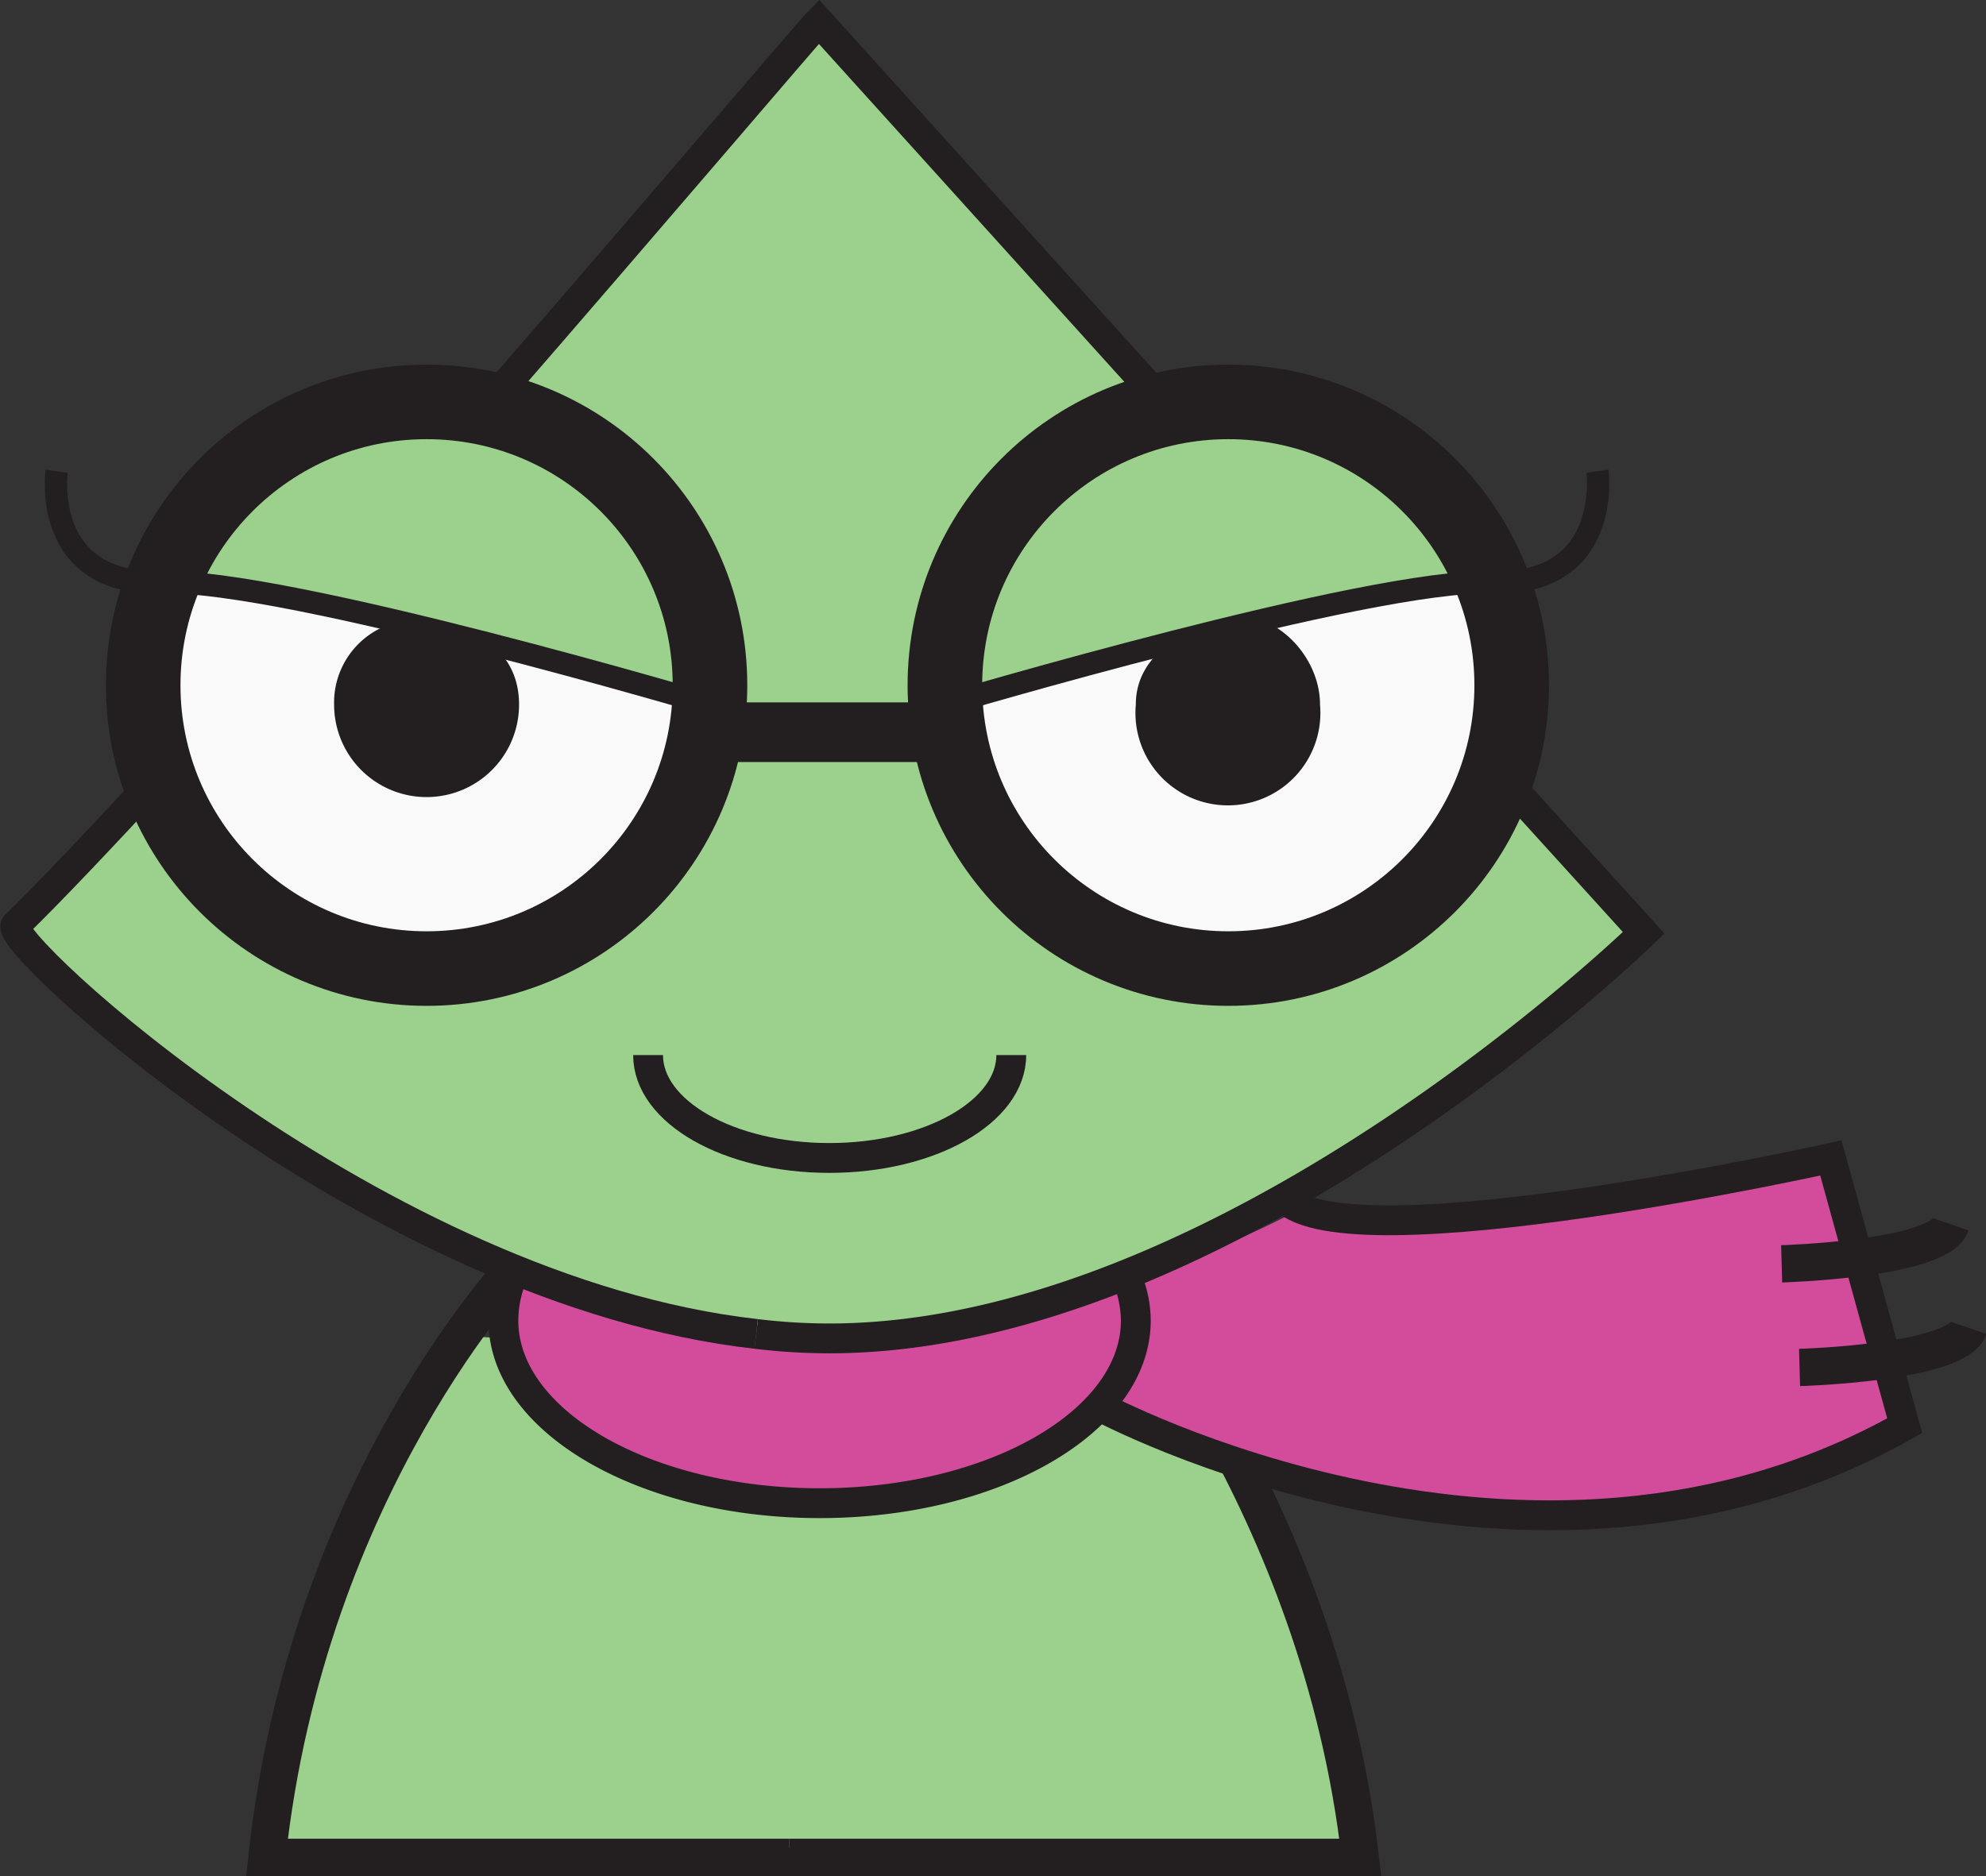 <svg xmlns="http://www.w3.org/2000/svg" width="266.3" height="251.6" viewBox="0 0 266.3 251.6"><rect x="0" y="0" width="266.3" height="251.6" fill="#333333" stroke="none"/><g id="Paper"><circle cx="57.2" cy="92.6" r="35.5" fill="#f9f9fa"/><circle cx="164.7" cy="92.6" r="35.5" fill="#f9f9fa"/></g><g id="Layer_1" data-name="Layer 1"><path d="M64.1,179.3s-29.9,37.4-26.3,68.2h0l5.6,1.6,13.8-1-5.5.4-8.3.6,31.7-2.4,67.1,2.4h19.5l9,1.4,11.7-1.4-5-24.5-15.7-41.2" fill="#9bd08d"/><path d="M69.5,169.5S41.2,199,35.8,249.1h70" fill="none" stroke="#231f20" stroke-miterlimit="10" stroke-width="5"/><path d="M148.7,169.5s28.3,32.1,33.7,79.6H105.8" fill="none" stroke="#231f20" stroke-miterlimit="10" stroke-width="5"/><path d="M246,157.1c-.2-.7-65.1,12.9-71.6,5,0,0-55.3,31.4-104.9,7.4,0,0-15.3,32.2,51.5,32.1,0,0,20.6-5.8,26.4-13,0,0,43.2,21,79.1,14.6l28.9-13.7Z" fill="#d24c9b"/><path d="M109.9,4.4,67.5,53.9S39.4,49.2,22.2,77.1L95.1,94.5S73,169.1,21,106.9L2,125.1s45.4,48.3,110.3,54.4c0,0,62.8-4.8,108.1-57.3l-19.7-18.1s-13.6,29-39,25.8-36.5-24.8-34.9-35.4c0,0,66.5-18.6,71.7-16.4,0,0-3.1-16.1-21.5-22.1,0,0-13-4.4-22.2-1.2Z" fill="#9bd08d"/><path d="M238.9,169.5s21.1-.6,22.7-5.3" fill="none" stroke="#231f20" stroke-miterlimit="10" stroke-width="5"/><path d="M241.3,183.4s21.1-.6,22.7-5.3" fill="none" stroke="#231f20" stroke-miterlimit="10" stroke-width="5"/><circle cx="57.2" cy="91.9" r="38" fill="none" stroke="#231f20" stroke-miterlimit="10" stroke-width="10"/><path d="M95.2,94.5s-57-16.9-73.4-16.4S7.6,63.2,7.6,63.2" fill="none" stroke="#231f20" stroke-miterlimit="10" stroke-width="3"/><path d="M69.6,94.5a12.4,12.4,0,1,1-24.8,0A11.1,11.1,0,0,1,57.2,83.2C64.4,84,69.6,87.7,69.6,94.5Z" fill="#231f20"/><circle cx="164.7" cy="91.9" r="38" fill="none" stroke="#231f20" stroke-miterlimit="10" stroke-width="10"/><path d="M126.7,94.5s57-16.9,73.3-16.4,14.2-14.9,14.2-14.9" fill="none" stroke="#231f20" stroke-miterlimit="10" stroke-width="3"/><path d="M152.3,94.5a12.4,12.4,0,1,0,24.7,0c0-6.8-6.5-13-12.3-11.6S152.3,87.7,152.3,94.5Z" fill="#231f20"/><path d="M200.8,103.5l19.6,21.6s-55.7,54.4-109.2,54.4a81.8,81.8,0,0,1-9.8-.6" fill="none" stroke="#231f20" stroke-miterlimit="10" stroke-width="4"/><path d="M65,54.8C88.4,27.9,108.5,4.2,109.8,2.9l46.9,51.9" fill="none" stroke="#231f20" stroke-miterlimit="10" stroke-width="4"/><path d="M101.4,178.9C50.5,173.2,0,126.1,2.1,124.1c5.2-5.1,11.7-12,19.1-20" fill="none" stroke="#231f20" stroke-miterlimit="10" stroke-width="4"/><path d="M135.6,141.5c0,7.6-10.9,13.8-24.4,13.8s-24.3-6.2-24.3-13.8" fill="none" stroke="#231f20" stroke-miterlimit="10" stroke-width="4"/><path d="M150.9,170.9a15.1,15.1,0,0,1,1.4,6.2c0,13.5-19,24.5-42.4,24.5s-42.4-11-42.4-24.5a15.7,15.7,0,0,1,2-7.6" fill="none" stroke="#231f20" stroke-miterlimit="10" stroke-width="4"/><path d="M147.4,188.6s57.7,31.1,108,2.6l-9.9-35.9s-64.7,14.4-73.3,5.4" fill="none" stroke="#231f20" stroke-miterlimit="10" stroke-width="4"/><line x1="95.2" y1="98.2" x2="126.8" y2="98.2" fill="none" stroke="#231f20" stroke-miterlimit="10" stroke-width="8"/></g></svg>